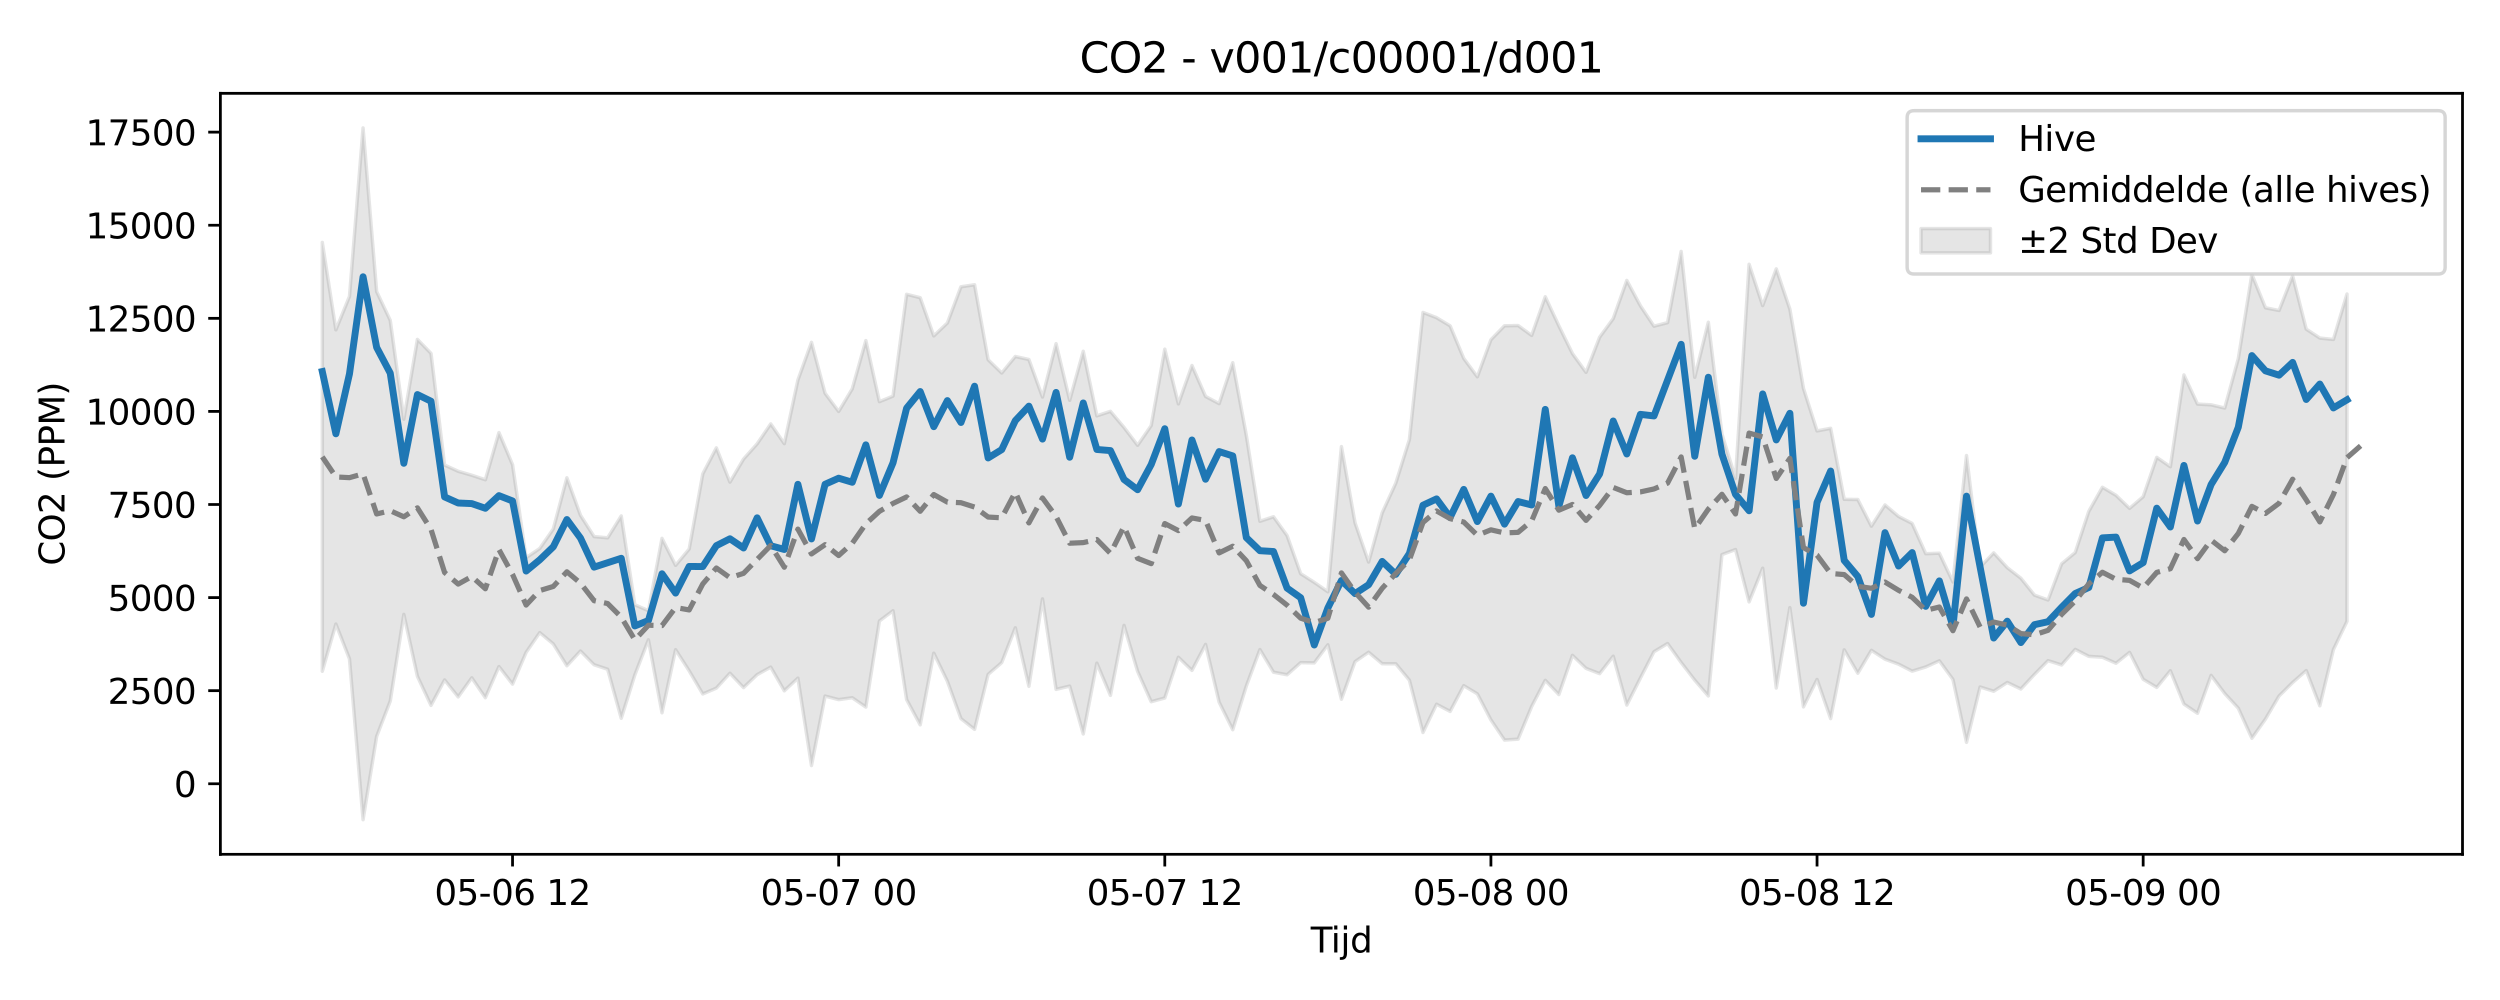 <?xml version="1.0" encoding="utf-8" standalone="no"?>
<!DOCTYPE svg PUBLIC "-//W3C//DTD SVG 1.1//EN"
  "http://www.w3.org/Graphics/SVG/1.1/DTD/svg11.dtd">
<svg xmlns:xlink="http://www.w3.org/1999/xlink" width="720pt" height="288pt" viewBox="0 0 720 288" xmlns="http://www.w3.org/2000/svg" version="1.1">
 <defs>
  <style type="text/css">*{stroke-linejoin: round; stroke-linecap: butt}</style>
 </defs>
 <g id="figure_1">
  <g id="patch_1">
   <path d="M 0 288 
L 720 288 
L 720 0 
L 0 0 
z
" style="fill: #ffffff"/>
  </g>
  <g id="axes_1">
   <g id="patch_2">
    <path d="M 63.47 246.04 
L 709.2 246.04 
L 709.2 26.88 
L 63.47 26.88 
z
" style="fill: #ffffff"/>
   </g>
   <g id="FillBetweenPolyCollection_1">
    <defs>
     <path id="m5812389777" d="M 92.821 -218.193 
L 92.821 -94.668 
L 96.735 -108.271 
L 100.648 -98.239 
L 104.562 -51.922 
L 108.475 -75.922 
L 112.389 -86.077 
L 116.302 -111.054 
L 120.216 -93.215 
L 124.129 -84.841 
L 128.043 -92.182 
L 131.957 -87.289 
L 135.87 -92.785 
L 139.784 -87.049 
L 143.697 -96.034 
L 147.611 -90.97 
L 151.524 -100.105 
L 155.438 -105.805 
L 159.351 -102.541 
L 163.265 -96.256 
L 167.178 -100.506 
L 171.092 -96.552 
L 175.005 -95.25 
L 178.919 -81.133 
L 182.832 -93.615 
L 186.746 -103.739 
L 190.659 -82.714 
L 194.573 -100.89 
L 198.486 -94.786 
L 202.4 -88.138 
L 206.313 -89.815 
L 210.227 -94.106 
L 214.14 -89.966 
L 218.054 -93.7 
L 221.967 -95.873 
L 225.881 -89.045 
L 229.794 -92.695 
L 233.708 -67.521 
L 237.621 -87.535 
L 241.535 -86.505 
L 245.448 -87.052 
L 249.362 -84.362 
L 253.275 -109.152 
L 257.189 -112.102 
L 261.103 -86.526 
L 265.016 -79.244 
L 268.93 -99.886 
L 272.843 -91.8 
L 276.757 -81.037 
L 280.67 -77.95 
L 284.584 -93.783 
L 288.497 -97.166 
L 292.411 -107.2 
L 296.324 -90.341 
L 300.238 -115.527 
L 304.151 -89.458 
L 308.065 -90.4 
L 311.978 -76.618 
L 315.892 -97.01 
L 319.805 -87.729 
L 323.719 -107.884 
L 327.632 -94.645 
L 331.546 -85.904 
L 335.459 -86.982 
L 339.373 -98.703 
L 343.286 -94.925 
L 347.2 -102.399 
L 351.113 -85.773 
L 355.027 -77.84 
L 358.94 -90.417 
L 362.854 -100.925 
L 366.767 -94.404 
L 370.681 -93.666 
L 374.594 -97.156 
L 378.508 -97.083 
L 382.421 -102.306 
L 386.335 -86.616 
L 390.249 -97.446 
L 394.162 -100.152 
L 398.076 -96.839 
L 401.989 -96.819 
L 405.903 -92.101 
L 409.816 -77.033 
L 413.73 -85.182 
L 417.643 -83.107 
L 421.557 -90.533 
L 425.47 -88.182 
L 429.384 -80.668 
L 433.297 -74.86 
L 437.211 -75.127 
L 441.124 -84.536 
L 445.038 -92.062 
L 448.951 -87.968 
L 452.865 -99.263 
L 456.778 -95.507 
L 460.692 -93.991 
L 464.605 -99.009 
L 468.519 -84.94 
L 472.432 -92.714 
L 476.346 -100.299 
L 480.259 -102.662 
L 484.173 -97.203 
L 488.086 -92.11 
L 492 -87.564 
L 495.913 -128.265 
L 499.827 -129.733 
L 503.74 -114.652 
L 507.654 -124.347 
L 511.567 -89.848 
L 515.481 -113.002 
L 519.395 -84.408 
L 523.308 -92.319 
L 527.222 -81.039 
L 531.135 -100.844 
L 535.049 -94.108 
L 538.962 -100.706 
L 542.876 -98.16 
L 546.789 -96.718 
L 550.703 -94.706 
L 554.616 -95.907 
L 558.53 -97.682 
L 562.443 -92.328 
L 566.357 -74.214 
L 570.27 -90.148 
L 574.184 -88.92 
L 578.097 -91.442 
L 582.011 -89.569 
L 585.924 -93.762 
L 589.838 -97.733 
L 593.751 -96.496 
L 597.665 -100.975 
L 601.578 -98.963 
L 605.492 -98.718 
L 609.405 -96.982 
L 613.319 -100.115 
L 617.232 -92.37 
L 621.146 -90.025 
L 625.059 -94.831 
L 628.973 -85.23 
L 632.886 -82.574 
L 636.8 -93.486 
L 640.713 -88.28 
L 644.627 -84.039 
L 648.541 -75.374 
L 652.454 -80.909 
L 656.368 -87.547 
L 660.281 -91.439 
L 664.195 -94.879 
L 668.108 -84.729 
L 672.022 -100.926 
L 675.935 -109.042 
L 675.935 -203.322 
L 675.935 -203.322 
L 672.022 -190.234 
L 668.108 -190.644 
L 664.195 -193.212 
L 660.281 -208.542 
L 656.368 -198.578 
L 652.454 -199.354 
L 648.541 -208.964 
L 644.627 -184.705 
L 640.713 -170.479 
L 636.8 -171.414 
L 632.886 -171.629 
L 628.973 -180.023 
L 625.059 -153.579 
L 621.146 -156.278 
L 617.232 -144.95 
L 613.319 -141.588 
L 609.405 -145.353 
L 605.492 -147.67 
L 601.578 -140.746 
L 597.665 -128.867 
L 593.751 -125.628 
L 589.838 -115.203 
L 585.924 -116.604 
L 582.011 -121.471 
L 578.097 -124.51 
L 574.184 -128.772 
L 570.27 -124.664 
L 566.357 -156.801 
L 562.443 -120.385 
L 558.53 -128.679 
L 554.616 -128.535 
L 550.703 -137.252 
L 546.789 -139.264 
L 542.876 -142.576 
L 538.962 -136.451 
L 535.049 -144.144 
L 531.135 -144.193 
L 527.222 -164.649 
L 523.308 -163.897 
L 519.395 -176.156 
L 515.481 -198.964 
L 511.567 -210.562 
L 507.654 -199.989 
L 503.74 -211.886 
L 499.827 -150.224 
L 495.913 -163.027 
L 492 -195.193 
L 488.086 -179.34 
L 484.173 -215.596 
L 480.259 -195.073 
L 476.346 -194.063 
L 472.432 -199.945 
L 468.519 -207.24 
L 464.605 -196.233 
L 460.692 -190.881 
L 456.778 -180.762 
L 452.865 -186.172 
L 448.951 -194.162 
L 445.038 -202.527 
L 441.124 -191.402 
L 437.211 -194.244 
L 433.297 -194.175 
L 429.384 -190.153 
L 425.47 -179.482 
L 421.557 -184.781 
L 417.643 -194.15 
L 413.73 -196.513 
L 409.816 -198.018 
L 405.903 -161.389 
L 401.989 -148.849 
L 398.076 -140.313 
L 394.162 -126.126 
L 390.249 -137.436 
L 386.335 -159.38 
L 382.421 -117.567 
L 378.508 -120.286 
L 374.594 -122.774 
L 370.681 -133.749 
L 366.767 -139.176 
L 362.854 -137.87 
L 358.94 -162.623 
L 355.027 -183.534 
L 351.113 -171.749 
L 347.2 -173.826 
L 343.286 -182.736 
L 339.373 -171.675 
L 335.459 -187.446 
L 331.546 -165.436 
L 327.632 -159.754 
L 323.719 -164.898 
L 319.805 -169.54 
L 315.892 -168.231 
L 311.978 -186.841 
L 308.065 -172.707 
L 304.151 -189.024 
L 300.238 -173.649 
L 296.324 -184.465 
L 292.411 -185.332 
L 288.497 -180.573 
L 284.584 -184.392 
L 280.67 -205.991 
L 276.757 -205.41 
L 272.843 -194.972 
L 268.93 -191.258 
L 265.016 -202.265 
L 261.103 -203.242 
L 257.189 -173.924 
L 253.275 -172.313 
L 249.362 -189.912 
L 245.448 -176.02 
L 241.535 -169.499 
L 237.621 -174.742 
L 233.708 -189.41 
L 229.794 -178.532 
L 225.881 -160.229 
L 221.967 -165.919 
L 218.054 -160.17 
L 214.14 -155.787 
L 210.227 -149.141 
L 206.313 -159.013 
L 202.4 -151.519 
L 198.486 -129.885 
L 194.573 -125.184 
L 190.659 -132.951 
L 186.746 -112.124 
L 182.832 -113.825 
L 178.919 -139.409 
L 175.005 -133.109 
L 171.092 -133.463 
L 167.178 -139.601 
L 163.265 -150.396 
L 159.351 -135.663 
L 155.438 -130.027 
L 151.524 -127.376 
L 147.611 -154.172 
L 143.697 -163.417 
L 139.784 -149.83 
L 135.87 -151.131 
L 131.957 -152.274 
L 128.043 -154.064 
L 124.129 -186.227 
L 120.216 -190.259 
L 116.302 -167.275 
L 112.389 -195.749 
L 108.475 -204.03 
L 104.562 -251.158 
L 100.648 -202.634 
L 96.735 -193.007 
L 92.821 -218.193 
z
" style="stroke: #808080; stroke-opacity: 0.2"/>
    </defs>
    <g clip-path="url(#p6375b93064)">
     <use xlink:href="#m5812389777" x="0" y="288" style="fill: #808080; fill-opacity: 0.2; stroke: #808080; stroke-opacity: 0.2"/>
    </g>
   </g>
   <g id="matplotlib.axis_1">
    <g id="xtick_1">
     <g id="line2d_1">
      <defs>
       <path id="m07ee975aab" d="M 0 0 
L 0 3.5 
" style="stroke: #000000; stroke-width: 0.8"/>
      </defs>
      <g>
       <use xlink:href="#m07ee975aab" x="147.611" y="246.04" style="stroke: #000000; stroke-width: 0.8"/>
      </g>
     </g>
     <g id="text_1">
      <!-- 05-06 12 -->
      <g transform="translate(125.13 260.638) scale(0.1 -0.1)">
       <defs>
        <path id="DejaVuSans-30" d="M 2034 4250 
Q 1547 4250 1301 3770 
Q 1056 3291 1056 2328 
Q 1056 1369 1301 889 
Q 1547 409 2034 409 
Q 2525 409 2770 889 
Q 3016 1369 3016 2328 
Q 3016 3291 2770 3770 
Q 2525 4250 2034 4250 
z
M 2034 4750 
Q 2819 4750 3233 4129 
Q 3647 3509 3647 2328 
Q 3647 1150 3233 529 
Q 2819 -91 2034 -91 
Q 1250 -91 836 529 
Q 422 1150 422 2328 
Q 422 3509 836 4129 
Q 1250 4750 2034 4750 
z
" transform="scale(0.016)"/>
        <path id="DejaVuSans-35" d="M 691 4666 
L 3169 4666 
L 3169 4134 
L 1269 4134 
L 1269 2991 
Q 1406 3038 1543 3061 
Q 1681 3084 1819 3084 
Q 2600 3084 3056 2656 
Q 3513 2228 3513 1497 
Q 3513 744 3044 326 
Q 2575 -91 1722 -91 
Q 1428 -91 1123 -41 
Q 819 9 494 109 
L 494 744 
Q 775 591 1075 516 
Q 1375 441 1709 441 
Q 2250 441 2565 725 
Q 2881 1009 2881 1497 
Q 2881 1984 2565 2268 
Q 2250 2553 1709 2553 
Q 1456 2553 1204 2497 
Q 953 2441 691 2322 
L 691 4666 
z
" transform="scale(0.016)"/>
        <path id="DejaVuSans-2d" d="M 313 2009 
L 1997 2009 
L 1997 1497 
L 313 1497 
L 313 2009 
z
" transform="scale(0.016)"/>
        <path id="DejaVuSans-36" d="M 2113 2584 
Q 1688 2584 1439 2293 
Q 1191 2003 1191 1497 
Q 1191 994 1439 701 
Q 1688 409 2113 409 
Q 2538 409 2786 701 
Q 3034 994 3034 1497 
Q 3034 2003 2786 2293 
Q 2538 2584 2113 2584 
z
M 3366 4563 
L 3366 3988 
Q 3128 4100 2886 4159 
Q 2644 4219 2406 4219 
Q 1781 4219 1451 3797 
Q 1122 3375 1075 2522 
Q 1259 2794 1537 2939 
Q 1816 3084 2150 3084 
Q 2853 3084 3261 2657 
Q 3669 2231 3669 1497 
Q 3669 778 3244 343 
Q 2819 -91 2113 -91 
Q 1303 -91 875 529 
Q 447 1150 447 2328 
Q 447 3434 972 4092 
Q 1497 4750 2381 4750 
Q 2619 4750 2861 4703 
Q 3103 4656 3366 4563 
z
" transform="scale(0.016)"/>
        <path id="DejaVuSans-20" transform="scale(0.016)"/>
        <path id="DejaVuSans-31" d="M 794 531 
L 1825 531 
L 1825 4091 
L 703 3866 
L 703 4441 
L 1819 4666 
L 2450 4666 
L 2450 531 
L 3481 531 
L 3481 0 
L 794 0 
L 794 531 
z
" transform="scale(0.016)"/>
        <path id="DejaVuSans-32" d="M 1228 531 
L 3431 531 
L 3431 0 
L 469 0 
L 469 531 
Q 828 903 1448 1529 
Q 2069 2156 2228 2338 
Q 2531 2678 2651 2914 
Q 2772 3150 2772 3378 
Q 2772 3750 2511 3984 
Q 2250 4219 1831 4219 
Q 1534 4219 1204 4116 
Q 875 4013 500 3803 
L 500 4441 
Q 881 4594 1212 4672 
Q 1544 4750 1819 4750 
Q 2544 4750 2975 4387 
Q 3406 4025 3406 3419 
Q 3406 3131 3298 2873 
Q 3191 2616 2906 2266 
Q 2828 2175 2409 1742 
Q 1991 1309 1228 531 
z
" transform="scale(0.016)"/>
       </defs>
       <use xlink:href="#DejaVuSans-30"/>
       <use xlink:href="#DejaVuSans-35" transform="translate(63.623 0)"/>
       <use xlink:href="#DejaVuSans-2d" transform="translate(127.246 0)"/>
       <use xlink:href="#DejaVuSans-30" transform="translate(163.33 0)"/>
       <use xlink:href="#DejaVuSans-36" transform="translate(226.953 0)"/>
       <use xlink:href="#DejaVuSans-20" transform="translate(290.576 0)"/>
       <use xlink:href="#DejaVuSans-31" transform="translate(322.363 0)"/>
       <use xlink:href="#DejaVuSans-32" transform="translate(385.986 0)"/>
      </g>
     </g>
    </g>
    <g id="xtick_2">
     <g id="line2d_2">
      <g>
       <use xlink:href="#m07ee975aab" x="241.535" y="246.04" style="stroke: #000000; stroke-width: 0.8"/>
      </g>
     </g>
     <g id="text_2">
      <!-- 05-07 00 -->
      <g transform="translate(219.054 260.638) scale(0.1 -0.1)">
       <defs>
        <path id="DejaVuSans-37" d="M 525 4666 
L 3525 4666 
L 3525 4397 
L 1831 0 
L 1172 0 
L 2766 4134 
L 525 4134 
L 525 4666 
z
" transform="scale(0.016)"/>
       </defs>
       <use xlink:href="#DejaVuSans-30"/>
       <use xlink:href="#DejaVuSans-35" transform="translate(63.623 0)"/>
       <use xlink:href="#DejaVuSans-2d" transform="translate(127.246 0)"/>
       <use xlink:href="#DejaVuSans-30" transform="translate(163.33 0)"/>
       <use xlink:href="#DejaVuSans-37" transform="translate(226.953 0)"/>
       <use xlink:href="#DejaVuSans-20" transform="translate(290.576 0)"/>
       <use xlink:href="#DejaVuSans-30" transform="translate(322.363 0)"/>
       <use xlink:href="#DejaVuSans-30" transform="translate(385.986 0)"/>
      </g>
     </g>
    </g>
    <g id="xtick_3">
     <g id="line2d_3">
      <g>
       <use xlink:href="#m07ee975aab" x="335.459" y="246.04" style="stroke: #000000; stroke-width: 0.8"/>
      </g>
     </g>
     <g id="text_3">
      <!-- 05-07 12 -->
      <g transform="translate(312.979 260.638) scale(0.1 -0.1)">
       <use xlink:href="#DejaVuSans-30"/>
       <use xlink:href="#DejaVuSans-35" transform="translate(63.623 0)"/>
       <use xlink:href="#DejaVuSans-2d" transform="translate(127.246 0)"/>
       <use xlink:href="#DejaVuSans-30" transform="translate(163.33 0)"/>
       <use xlink:href="#DejaVuSans-37" transform="translate(226.953 0)"/>
       <use xlink:href="#DejaVuSans-20" transform="translate(290.576 0)"/>
       <use xlink:href="#DejaVuSans-31" transform="translate(322.363 0)"/>
       <use xlink:href="#DejaVuSans-32" transform="translate(385.986 0)"/>
      </g>
     </g>
    </g>
    <g id="xtick_4">
     <g id="line2d_4">
      <g>
       <use xlink:href="#m07ee975aab" x="429.384" y="246.04" style="stroke: #000000; stroke-width: 0.8"/>
      </g>
     </g>
     <g id="text_4">
      <!-- 05-08 00 -->
      <g transform="translate(406.903 260.638) scale(0.1 -0.1)">
       <defs>
        <path id="DejaVuSans-38" d="M 2034 2216 
Q 1584 2216 1326 1975 
Q 1069 1734 1069 1313 
Q 1069 891 1326 650 
Q 1584 409 2034 409 
Q 2484 409 2743 651 
Q 3003 894 3003 1313 
Q 3003 1734 2745 1975 
Q 2488 2216 2034 2216 
z
M 1403 2484 
Q 997 2584 770 2862 
Q 544 3141 544 3541 
Q 544 4100 942 4425 
Q 1341 4750 2034 4750 
Q 2731 4750 3128 4425 
Q 3525 4100 3525 3541 
Q 3525 3141 3298 2862 
Q 3072 2584 2669 2484 
Q 3125 2378 3379 2068 
Q 3634 1759 3634 1313 
Q 3634 634 3220 271 
Q 2806 -91 2034 -91 
Q 1263 -91 848 271 
Q 434 634 434 1313 
Q 434 1759 690 2068 
Q 947 2378 1403 2484 
z
M 1172 3481 
Q 1172 3119 1398 2916 
Q 1625 2713 2034 2713 
Q 2441 2713 2670 2916 
Q 2900 3119 2900 3481 
Q 2900 3844 2670 4047 
Q 2441 4250 2034 4250 
Q 1625 4250 1398 4047 
Q 1172 3844 1172 3481 
z
" transform="scale(0.016)"/>
       </defs>
       <use xlink:href="#DejaVuSans-30"/>
       <use xlink:href="#DejaVuSans-35" transform="translate(63.623 0)"/>
       <use xlink:href="#DejaVuSans-2d" transform="translate(127.246 0)"/>
       <use xlink:href="#DejaVuSans-30" transform="translate(163.33 0)"/>
       <use xlink:href="#DejaVuSans-38" transform="translate(226.953 0)"/>
       <use xlink:href="#DejaVuSans-20" transform="translate(290.576 0)"/>
       <use xlink:href="#DejaVuSans-30" transform="translate(322.363 0)"/>
       <use xlink:href="#DejaVuSans-30" transform="translate(385.986 0)"/>
      </g>
     </g>
    </g>
    <g id="xtick_5">
     <g id="line2d_5">
      <g>
       <use xlink:href="#m07ee975aab" x="523.308" y="246.04" style="stroke: #000000; stroke-width: 0.8"/>
      </g>
     </g>
     <g id="text_5">
      <!-- 05-08 12 -->
      <g transform="translate(500.828 260.638) scale(0.1 -0.1)">
       <use xlink:href="#DejaVuSans-30"/>
       <use xlink:href="#DejaVuSans-35" transform="translate(63.623 0)"/>
       <use xlink:href="#DejaVuSans-2d" transform="translate(127.246 0)"/>
       <use xlink:href="#DejaVuSans-30" transform="translate(163.33 0)"/>
       <use xlink:href="#DejaVuSans-38" transform="translate(226.953 0)"/>
       <use xlink:href="#DejaVuSans-20" transform="translate(290.576 0)"/>
       <use xlink:href="#DejaVuSans-31" transform="translate(322.363 0)"/>
       <use xlink:href="#DejaVuSans-32" transform="translate(385.986 0)"/>
      </g>
     </g>
    </g>
    <g id="xtick_6">
     <g id="line2d_6">
      <g>
       <use xlink:href="#m07ee975aab" x="617.232" y="246.04" style="stroke: #000000; stroke-width: 0.8"/>
      </g>
     </g>
     <g id="text_6">
      <!-- 05-09 00 -->
      <g transform="translate(594.752 260.638) scale(0.1 -0.1)">
       <defs>
        <path id="DejaVuSans-39" d="M 703 97 
L 703 672 
Q 941 559 1184 500 
Q 1428 441 1663 441 
Q 2288 441 2617 861 
Q 2947 1281 2994 2138 
Q 2813 1869 2534 1725 
Q 2256 1581 1919 1581 
Q 1219 1581 811 2004 
Q 403 2428 403 3163 
Q 403 3881 828 4315 
Q 1253 4750 1959 4750 
Q 2769 4750 3195 4129 
Q 3622 3509 3622 2328 
Q 3622 1225 3098 567 
Q 2575 -91 1691 -91 
Q 1453 -91 1209 -44 
Q 966 3 703 97 
z
M 1959 2075 
Q 2384 2075 2632 2365 
Q 2881 2656 2881 3163 
Q 2881 3666 2632 3958 
Q 2384 4250 1959 4250 
Q 1534 4250 1286 3958 
Q 1038 3666 1038 3163 
Q 1038 2656 1286 2365 
Q 1534 2075 1959 2075 
z
" transform="scale(0.016)"/>
       </defs>
       <use xlink:href="#DejaVuSans-30"/>
       <use xlink:href="#DejaVuSans-35" transform="translate(63.623 0)"/>
       <use xlink:href="#DejaVuSans-2d" transform="translate(127.246 0)"/>
       <use xlink:href="#DejaVuSans-30" transform="translate(163.33 0)"/>
       <use xlink:href="#DejaVuSans-39" transform="translate(226.953 0)"/>
       <use xlink:href="#DejaVuSans-20" transform="translate(290.576 0)"/>
       <use xlink:href="#DejaVuSans-30" transform="translate(322.363 0)"/>
       <use xlink:href="#DejaVuSans-30" transform="translate(385.986 0)"/>
      </g>
     </g>
    </g>
    <g id="text_7">
     <!-- Tijd -->
     <g transform="translate(377.485 274.317) scale(0.1 -0.1)">
      <defs>
       <path id="DejaVuSans-54" d="M -19 4666 
L 3928 4666 
L 3928 4134 
L 2272 4134 
L 2272 0 
L 1638 0 
L 1638 4134 
L -19 4134 
L -19 4666 
z
" transform="scale(0.016)"/>
       <path id="DejaVuSans-69" d="M 603 3500 
L 1178 3500 
L 1178 0 
L 603 0 
L 603 3500 
z
M 603 4863 
L 1178 4863 
L 1178 4134 
L 603 4134 
L 603 4863 
z
" transform="scale(0.016)"/>
       <path id="DejaVuSans-6a" d="M 603 3500 
L 1178 3500 
L 1178 -63 
Q 1178 -731 923 -1031 
Q 669 -1331 103 -1331 
L -116 -1331 
L -116 -844 
L 38 -844 
Q 366 -844 484 -692 
Q 603 -541 603 -63 
L 603 3500 
z
M 603 4863 
L 1178 4863 
L 1178 4134 
L 603 4134 
L 603 4863 
z
" transform="scale(0.016)"/>
       <path id="DejaVuSans-64" d="M 2906 2969 
L 2906 4863 
L 3481 4863 
L 3481 0 
L 2906 0 
L 2906 525 
Q 2725 213 2448 61 
Q 2172 -91 1784 -91 
Q 1150 -91 751 415 
Q 353 922 353 1747 
Q 353 2572 751 3078 
Q 1150 3584 1784 3584 
Q 2172 3584 2448 3432 
Q 2725 3281 2906 2969 
z
M 947 1747 
Q 947 1113 1208 752 
Q 1469 391 1925 391 
Q 2381 391 2643 752 
Q 2906 1113 2906 1747 
Q 2906 2381 2643 2742 
Q 2381 3103 1925 3103 
Q 1469 3103 1208 2742 
Q 947 2381 947 1747 
z
" transform="scale(0.016)"/>
      </defs>
      <use xlink:href="#DejaVuSans-54"/>
      <use xlink:href="#DejaVuSans-69" transform="translate(57.959 0)"/>
      <use xlink:href="#DejaVuSans-6a" transform="translate(85.742 0)"/>
      <use xlink:href="#DejaVuSans-64" transform="translate(113.525 0)"/>
     </g>
    </g>
   </g>
   <g id="matplotlib.axis_2">
    <g id="ytick_1">
     <g id="line2d_7">
      <defs>
       <path id="md4b91d76e1" d="M 0 0 
L -3.5 0 
" style="stroke: #000000; stroke-width: 0.8"/>
      </defs>
      <g>
       <use xlink:href="#md4b91d76e1" x="63.47" y="225.723" style="stroke: #000000; stroke-width: 0.8"/>
      </g>
     </g>
     <g id="text_8">
      <!-- 0 -->
      <g transform="translate(50.108 229.523) scale(0.1 -0.1)">
       <use xlink:href="#DejaVuSans-30"/>
      </g>
     </g>
    </g>
    <g id="ytick_2">
     <g id="line2d_8">
      <g>
       <use xlink:href="#md4b91d76e1" x="63.47" y="198.914" style="stroke: #000000; stroke-width: 0.8"/>
      </g>
     </g>
     <g id="text_9">
      <!-- 2500 -->
      <g transform="translate(31.02 202.713) scale(0.1 -0.1)">
       <use xlink:href="#DejaVuSans-32"/>
       <use xlink:href="#DejaVuSans-35" transform="translate(63.623 0)"/>
       <use xlink:href="#DejaVuSans-30" transform="translate(127.246 0)"/>
       <use xlink:href="#DejaVuSans-30" transform="translate(190.869 0)"/>
      </g>
     </g>
    </g>
    <g id="ytick_3">
     <g id="line2d_9">
      <g>
       <use xlink:href="#md4b91d76e1" x="63.47" y="172.105" style="stroke: #000000; stroke-width: 0.8"/>
      </g>
     </g>
     <g id="text_10">
      <!-- 5000 -->
      <g transform="translate(31.02 175.904) scale(0.1 -0.1)">
       <use xlink:href="#DejaVuSans-35"/>
       <use xlink:href="#DejaVuSans-30" transform="translate(63.623 0)"/>
       <use xlink:href="#DejaVuSans-30" transform="translate(127.246 0)"/>
       <use xlink:href="#DejaVuSans-30" transform="translate(190.869 0)"/>
      </g>
     </g>
    </g>
    <g id="ytick_4">
     <g id="line2d_10">
      <g>
       <use xlink:href="#md4b91d76e1" x="63.47" y="145.296" style="stroke: #000000; stroke-width: 0.8"/>
      </g>
     </g>
     <g id="text_11">
      <!-- 7500 -->
      <g transform="translate(31.02 149.095) scale(0.1 -0.1)">
       <use xlink:href="#DejaVuSans-37"/>
       <use xlink:href="#DejaVuSans-35" transform="translate(63.623 0)"/>
       <use xlink:href="#DejaVuSans-30" transform="translate(127.246 0)"/>
       <use xlink:href="#DejaVuSans-30" transform="translate(190.869 0)"/>
      </g>
     </g>
    </g>
    <g id="ytick_5">
     <g id="line2d_11">
      <g>
       <use xlink:href="#md4b91d76e1" x="63.47" y="118.487" style="stroke: #000000; stroke-width: 0.8"/>
      </g>
     </g>
     <g id="text_12">
      <!-- 10000 -->
      <g transform="translate(24.657 122.286) scale(0.1 -0.1)">
       <use xlink:href="#DejaVuSans-31"/>
       <use xlink:href="#DejaVuSans-30" transform="translate(63.623 0)"/>
       <use xlink:href="#DejaVuSans-30" transform="translate(127.246 0)"/>
       <use xlink:href="#DejaVuSans-30" transform="translate(190.869 0)"/>
       <use xlink:href="#DejaVuSans-30" transform="translate(254.492 0)"/>
      </g>
     </g>
    </g>
    <g id="ytick_6">
     <g id="line2d_12">
      <g>
       <use xlink:href="#md4b91d76e1" x="63.47" y="91.677" style="stroke: #000000; stroke-width: 0.8"/>
      </g>
     </g>
     <g id="text_13">
      <!-- 12500 -->
      <g transform="translate(24.657 95.477) scale(0.1 -0.1)">
       <use xlink:href="#DejaVuSans-31"/>
       <use xlink:href="#DejaVuSans-32" transform="translate(63.623 0)"/>
       <use xlink:href="#DejaVuSans-35" transform="translate(127.246 0)"/>
       <use xlink:href="#DejaVuSans-30" transform="translate(190.869 0)"/>
       <use xlink:href="#DejaVuSans-30" transform="translate(254.492 0)"/>
      </g>
     </g>
    </g>
    <g id="ytick_7">
     <g id="line2d_13">
      <g>
       <use xlink:href="#md4b91d76e1" x="63.47" y="64.868" style="stroke: #000000; stroke-width: 0.8"/>
      </g>
     </g>
     <g id="text_14">
      <!-- 15000 -->
      <g transform="translate(24.657 68.667) scale(0.1 -0.1)">
       <use xlink:href="#DejaVuSans-31"/>
       <use xlink:href="#DejaVuSans-35" transform="translate(63.623 0)"/>
       <use xlink:href="#DejaVuSans-30" transform="translate(127.246 0)"/>
       <use xlink:href="#DejaVuSans-30" transform="translate(190.869 0)"/>
       <use xlink:href="#DejaVuSans-30" transform="translate(254.492 0)"/>
      </g>
     </g>
    </g>
    <g id="ytick_8">
     <g id="line2d_14">
      <g>
       <use xlink:href="#md4b91d76e1" x="63.47" y="38.059" style="stroke: #000000; stroke-width: 0.8"/>
      </g>
     </g>
     <g id="text_15">
      <!-- 17500 -->
      <g transform="translate(24.657 41.858) scale(0.1 -0.1)">
       <use xlink:href="#DejaVuSans-31"/>
       <use xlink:href="#DejaVuSans-37" transform="translate(63.623 0)"/>
       <use xlink:href="#DejaVuSans-35" transform="translate(127.246 0)"/>
       <use xlink:href="#DejaVuSans-30" transform="translate(190.869 0)"/>
       <use xlink:href="#DejaVuSans-30" transform="translate(254.492 0)"/>
      </g>
     </g>
    </g>
    <g id="text_16">
     <!-- CO2 (PPM) -->
     <g transform="translate(18.578 162.903) rotate(-90) scale(0.1 -0.1)">
      <defs>
       <path id="DejaVuSans-43" d="M 4122 4306 
L 4122 3641 
Q 3803 3938 3442 4084 
Q 3081 4231 2675 4231 
Q 1875 4231 1450 3742 
Q 1025 3253 1025 2328 
Q 1025 1406 1450 917 
Q 1875 428 2675 428 
Q 3081 428 3442 575 
Q 3803 722 4122 1019 
L 4122 359 
Q 3791 134 3420 21 
Q 3050 -91 2638 -91 
Q 1578 -91 968 557 
Q 359 1206 359 2328 
Q 359 3453 968 4101 
Q 1578 4750 2638 4750 
Q 3056 4750 3426 4639 
Q 3797 4528 4122 4306 
z
" transform="scale(0.016)"/>
       <path id="DejaVuSans-4f" d="M 2522 4238 
Q 1834 4238 1429 3725 
Q 1025 3213 1025 2328 
Q 1025 1447 1429 934 
Q 1834 422 2522 422 
Q 3209 422 3611 934 
Q 4013 1447 4013 2328 
Q 4013 3213 3611 3725 
Q 3209 4238 2522 4238 
z
M 2522 4750 
Q 3503 4750 4090 4092 
Q 4678 3434 4678 2328 
Q 4678 1225 4090 567 
Q 3503 -91 2522 -91 
Q 1538 -91 948 565 
Q 359 1222 359 2328 
Q 359 3434 948 4092 
Q 1538 4750 2522 4750 
z
" transform="scale(0.016)"/>
       <path id="DejaVuSans-28" d="M 1984 4856 
Q 1566 4138 1362 3434 
Q 1159 2731 1159 2009 
Q 1159 1288 1364 580 
Q 1569 -128 1984 -844 
L 1484 -844 
Q 1016 -109 783 600 
Q 550 1309 550 2009 
Q 550 2706 781 3412 
Q 1013 4119 1484 4856 
L 1984 4856 
z
" transform="scale(0.016)"/>
       <path id="DejaVuSans-50" d="M 1259 4147 
L 1259 2394 
L 2053 2394 
Q 2494 2394 2734 2622 
Q 2975 2850 2975 3272 
Q 2975 3691 2734 3919 
Q 2494 4147 2053 4147 
L 1259 4147 
z
M 628 4666 
L 2053 4666 
Q 2838 4666 3239 4311 
Q 3641 3956 3641 3272 
Q 3641 2581 3239 2228 
Q 2838 1875 2053 1875 
L 1259 1875 
L 1259 0 
L 628 0 
L 628 4666 
z
" transform="scale(0.016)"/>
       <path id="DejaVuSans-4d" d="M 628 4666 
L 1569 4666 
L 2759 1491 
L 3956 4666 
L 4897 4666 
L 4897 0 
L 4281 0 
L 4281 4097 
L 3078 897 
L 2444 897 
L 1241 4097 
L 1241 0 
L 628 0 
L 628 4666 
z
" transform="scale(0.016)"/>
       <path id="DejaVuSans-29" d="M 513 4856 
L 1013 4856 
Q 1481 4119 1714 3412 
Q 1947 2706 1947 2009 
Q 1947 1309 1714 600 
Q 1481 -109 1013 -844 
L 513 -844 
Q 928 -128 1133 580 
Q 1338 1288 1338 2009 
Q 1338 2731 1133 3434 
Q 928 4138 513 4856 
z
" transform="scale(0.016)"/>
      </defs>
      <use xlink:href="#DejaVuSans-43"/>
      <use xlink:href="#DejaVuSans-4f" transform="translate(69.824 0)"/>
      <use xlink:href="#DejaVuSans-32" transform="translate(148.535 0)"/>
      <use xlink:href="#DejaVuSans-20" transform="translate(212.158 0)"/>
      <use xlink:href="#DejaVuSans-28" transform="translate(243.945 0)"/>
      <use xlink:href="#DejaVuSans-50" transform="translate(282.959 0)"/>
      <use xlink:href="#DejaVuSans-50" transform="translate(343.262 0)"/>
      <use xlink:href="#DejaVuSans-4d" transform="translate(403.564 0)"/>
      <use xlink:href="#DejaVuSans-29" transform="translate(489.844 0)"/>
     </g>
    </g>
   </g>
   <g id="line2d_15">
    <path d="M 92.821 107.012 
L 96.735 124.928 
L 100.648 107.681 
L 104.562 79.72 
L 108.475 100.052 
L 112.389 107.463 
L 116.302 133.425 
L 120.216 113.636 
L 124.129 115.555 
L 128.043 143.112 
L 131.957 144.867 
L 135.87 145.035 
L 139.784 146.384 
L 143.697 142.743 
L 147.611 144.277 
L 151.524 164.459 
L 155.438 161.231 
L 159.351 157.471 
L 163.265 149.633 
L 167.178 154.958 
L 171.092 163.337 
L 178.919 160.788 
L 182.832 180.266 
L 186.746 178.721 
L 190.659 165.252 
L 194.573 170.807 
L 198.486 163.14 
L 202.4 163.165 
L 206.313 157.153 
L 210.227 155.169 
L 214.14 157.817 
L 218.054 149.138 
L 221.967 157.167 
L 225.881 158.25 
L 229.794 139.487 
L 233.708 155.208 
L 237.621 139.473 
L 241.535 137.721 
L 245.448 138.89 
L 249.362 128.12 
L 253.275 142.676 
L 257.189 133.299 
L 261.103 117.554 
L 265.016 112.767 
L 268.93 122.88 
L 272.843 115.377 
L 276.757 121.671 
L 280.67 111.23 
L 284.584 131.888 
L 288.497 129.485 
L 292.411 121.142 
L 296.324 116.978 
L 300.238 126.454 
L 304.151 113.021 
L 308.065 131.68 
L 311.978 116.056 
L 315.892 129.446 
L 319.805 129.771 
L 323.719 138.086 
L 327.632 141.038 
L 331.546 133.782 
L 335.459 123.477 
L 339.373 145.16 
L 343.286 126.722 
L 347.2 138.018 
L 351.113 130.054 
L 355.027 131.301 
L 358.94 154.833 
L 362.854 158.604 
L 366.767 158.84 
L 370.681 169.378 
L 374.594 172.148 
L 378.508 185.756 
L 382.421 175.097 
L 386.335 167.188 
L 390.249 170.961 
L 394.162 168.398 
L 398.076 161.692 
L 401.989 165.403 
L 405.903 159.419 
L 409.816 145.51 
L 413.73 143.684 
L 417.643 149.006 
L 421.557 140.956 
L 425.47 150.207 
L 429.384 142.897 
L 433.297 150.954 
L 437.211 144.441 
L 441.124 145.435 
L 445.038 117.911 
L 448.951 145.81 
L 452.865 131.848 
L 456.778 142.704 
L 460.692 136.492 
L 464.605 121.25 
L 468.519 130.744 
L 472.432 119.334 
L 476.346 119.791 
L 484.173 99.166 
L 488.086 131.401 
L 492 108.648 
L 495.913 130.787 
L 499.827 142.382 
L 503.74 147.097 
L 507.654 113.457 
L 511.567 126.694 
L 515.481 119.033 
L 519.395 173.724 
L 523.308 144.695 
L 527.222 135.66 
L 531.135 161.403 
L 535.049 166.041 
L 538.962 176.945 
L 542.876 153.408 
L 546.789 163.018 
L 550.703 159.147 
L 554.616 174.625 
L 558.53 167.301 
L 562.443 180.469 
L 566.357 142.894 
L 574.184 183.751 
L 578.097 178.904 
L 582.011 185.056 
L 585.924 179.905 
L 589.838 179.054 
L 593.751 174.89 
L 597.665 170.929 
L 601.578 169.192 
L 605.492 154.908 
L 609.405 154.69 
L 613.319 164.416 
L 617.232 162.035 
L 621.146 146.357 
L 625.059 151.773 
L 628.973 134.05 
L 632.886 150.053 
L 636.8 139.551 
L 640.713 133.183 
L 644.627 123.044 
L 648.541 102.412 
L 652.454 106.808 
L 656.368 108.052 
L 660.281 104.374 
L 664.195 115.044 
L 668.108 110.61 
L 672.022 117.482 
L 675.935 115.151 
L 675.935 115.151 
" clip-path="url(#p6375b93064)" style="fill: none; stroke: #1f77b4; stroke-width: 2; stroke-linecap: square"/>
   </g>
   <g id="line2d_16">
    <path d="M 92.821 131.569 
L 96.735 137.361 
L 100.648 137.564 
L 104.562 136.46 
L 108.475 148.024 
L 112.389 147.087 
L 116.302 148.835 
L 120.216 146.263 
L 124.129 152.466 
L 128.043 164.877 
L 131.957 168.218 
L 135.87 166.042 
L 139.784 169.56 
L 143.697 158.275 
L 147.611 165.429 
L 151.524 174.259 
L 155.438 170.084 
L 159.351 168.898 
L 163.265 164.674 
L 167.178 167.947 
L 171.092 172.993 
L 175.005 173.821 
L 178.919 177.729 
L 182.832 184.28 
L 186.746 180.068 
L 190.659 180.168 
L 194.573 174.963 
L 198.486 175.664 
L 202.4 168.171 
L 206.313 163.586 
L 210.227 166.377 
L 214.14 165.124 
L 221.967 157.104 
L 225.881 163.363 
L 229.794 152.387 
L 233.708 159.534 
L 237.621 156.861 
L 241.535 159.998 
L 245.448 156.464 
L 249.362 150.863 
L 253.275 147.268 
L 257.189 144.987 
L 261.103 143.116 
L 265.016 147.246 
L 268.93 142.428 
L 272.843 144.614 
L 276.757 144.777 
L 280.67 146.03 
L 284.584 148.912 
L 288.497 149.13 
L 292.411 141.734 
L 296.324 150.597 
L 300.238 143.412 
L 304.151 148.759 
L 308.065 156.447 
L 311.978 156.271 
L 315.892 155.379 
L 319.805 159.366 
L 323.719 151.609 
L 327.632 160.8 
L 331.546 162.33 
L 335.459 150.786 
L 339.373 152.811 
L 343.286 149.17 
L 347.2 149.888 
L 351.113 159.239 
L 355.027 157.313 
L 358.94 161.48 
L 362.854 168.602 
L 366.767 171.21 
L 370.681 174.293 
L 374.594 178.035 
L 378.508 179.316 
L 382.421 178.064 
L 386.335 165.002 
L 390.249 170.559 
L 394.162 174.861 
L 398.076 169.424 
L 401.989 165.166 
L 405.903 161.255 
L 409.816 150.474 
L 413.73 147.153 
L 417.643 149.372 
L 421.557 150.343 
L 425.47 154.168 
L 429.384 152.59 
L 433.297 153.482 
L 437.211 153.314 
L 441.124 150.031 
L 445.038 140.705 
L 448.951 146.935 
L 452.865 145.282 
L 456.778 149.866 
L 460.692 145.564 
L 464.605 140.379 
L 468.519 141.91 
L 472.432 141.671 
L 476.346 140.819 
L 480.259 139.133 
L 484.173 131.6 
L 488.086 152.275 
L 492 146.622 
L 495.913 142.354 
L 499.827 148.022 
L 503.74 124.731 
L 507.654 125.832 
L 511.567 137.795 
L 515.481 132.017 
L 519.395 157.718 
L 523.308 159.892 
L 527.222 165.156 
L 531.135 165.481 
L 535.049 168.874 
L 538.962 169.421 
L 542.876 167.632 
L 546.789 170.009 
L 550.703 172.021 
L 554.616 175.779 
L 558.53 174.82 
L 562.443 181.644 
L 566.357 172.492 
L 570.27 180.594 
L 574.184 179.154 
L 578.097 180.024 
L 582.011 182.48 
L 585.924 182.817 
L 589.838 181.532 
L 593.751 176.938 
L 597.665 173.079 
L 601.578 168.145 
L 605.492 164.806 
L 609.405 166.832 
L 613.319 167.149 
L 617.232 169.34 
L 621.146 164.849 
L 625.059 163.795 
L 628.973 155.374 
L 632.886 160.899 
L 636.8 155.55 
L 640.713 158.62 
L 644.627 153.628 
L 648.541 145.831 
L 652.454 147.869 
L 656.368 144.938 
L 660.281 138.01 
L 664.195 143.954 
L 668.108 150.314 
L 672.022 142.42 
L 675.935 131.818 
L 679.849 128.395 
L 679.849 128.395 
" clip-path="url(#p6375b93064)" style="fill: none; stroke-dasharray: 5.55,2.4; stroke-dashoffset: 0; stroke: #808080; stroke-width: 1.5"/>
   </g>
   <g id="patch_3">
    <path d="M 63.47 246.04 
L 63.47 26.88 
" style="fill: none; stroke: #000000; stroke-width: 0.8; stroke-linejoin: miter; stroke-linecap: square"/>
   </g>
   <g id="patch_4">
    <path d="M 709.2 246.04 
L 709.2 26.88 
" style="fill: none; stroke: #000000; stroke-width: 0.8; stroke-linejoin: miter; stroke-linecap: square"/>
   </g>
   <g id="patch_5">
    <path d="M 63.47 246.04 
L 709.2 246.04 
" style="fill: none; stroke: #000000; stroke-width: 0.8; stroke-linejoin: miter; stroke-linecap: square"/>
   </g>
   <g id="patch_6">
    <path d="M 63.47 26.88 
L 709.2 26.88 
" style="fill: none; stroke: #000000; stroke-width: 0.8; stroke-linejoin: miter; stroke-linecap: square"/>
   </g>
   <g id="text_17">
    <!-- CO2 - v001/c00001/d001 -->
    <g transform="translate(310.932 20.88) scale(0.12 -0.12)">
     <defs>
      <path id="DejaVuSans-76" d="M 191 3500 
L 800 3500 
L 1894 563 
L 2988 3500 
L 3597 3500 
L 2284 0 
L 1503 0 
L 191 3500 
z
" transform="scale(0.016)"/>
      <path id="DejaVuSans-2f" d="M 1625 4666 
L 2156 4666 
L 531 -594 
L 0 -594 
L 1625 4666 
z
" transform="scale(0.016)"/>
      <path id="DejaVuSans-63" d="M 3122 3366 
L 3122 2828 
Q 2878 2963 2633 3030 
Q 2388 3097 2138 3097 
Q 1578 3097 1268 2742 
Q 959 2388 959 1747 
Q 959 1106 1268 751 
Q 1578 397 2138 397 
Q 2388 397 2633 464 
Q 2878 531 3122 666 
L 3122 134 
Q 2881 22 2623 -34 
Q 2366 -91 2075 -91 
Q 1284 -91 818 406 
Q 353 903 353 1747 
Q 353 2603 823 3093 
Q 1294 3584 2113 3584 
Q 2378 3584 2631 3529 
Q 2884 3475 3122 3366 
z
" transform="scale(0.016)"/>
     </defs>
     <use xlink:href="#DejaVuSans-43"/>
     <use xlink:href="#DejaVuSans-4f" transform="translate(69.824 0)"/>
     <use xlink:href="#DejaVuSans-32" transform="translate(148.535 0)"/>
     <use xlink:href="#DejaVuSans-20" transform="translate(212.158 0)"/>
     <use xlink:href="#DejaVuSans-2d" transform="translate(243.945 0)"/>
     <use xlink:href="#DejaVuSans-20" transform="translate(280.029 0)"/>
     <use xlink:href="#DejaVuSans-76" transform="translate(311.816 0)"/>
     <use xlink:href="#DejaVuSans-30" transform="translate(370.996 0)"/>
     <use xlink:href="#DejaVuSans-30" transform="translate(434.619 0)"/>
     <use xlink:href="#DejaVuSans-31" transform="translate(498.242 0)"/>
     <use xlink:href="#DejaVuSans-2f" transform="translate(561.865 0)"/>
     <use xlink:href="#DejaVuSans-63" transform="translate(595.557 0)"/>
     <use xlink:href="#DejaVuSans-30" transform="translate(650.537 0)"/>
     <use xlink:href="#DejaVuSans-30" transform="translate(714.16 0)"/>
     <use xlink:href="#DejaVuSans-30" transform="translate(777.783 0)"/>
     <use xlink:href="#DejaVuSans-30" transform="translate(841.406 0)"/>
     <use xlink:href="#DejaVuSans-31" transform="translate(905.029 0)"/>
     <use xlink:href="#DejaVuSans-2f" transform="translate(968.652 0)"/>
     <use xlink:href="#DejaVuSans-64" transform="translate(1002.344 0)"/>
     <use xlink:href="#DejaVuSans-30" transform="translate(1065.82 0)"/>
     <use xlink:href="#DejaVuSans-30" transform="translate(1129.443 0)"/>
     <use xlink:href="#DejaVuSans-31" transform="translate(1193.066 0)"/>
    </g>
   </g>
   <g id="legend_1">
    <g id="patch_7">
     <path d="M 551.256 78.914 
L 702.2 78.914 
Q 704.2 78.914 704.2 76.914 
L 704.2 33.88 
Q 704.2 31.88 702.2 31.88 
L 551.256 31.88 
Q 549.256 31.88 549.256 33.88 
L 549.256 76.914 
Q 549.256 78.914 551.256 78.914 
z
" style="fill: #ffffff; opacity: 0.8; stroke: #cccccc; stroke-linejoin: miter"/>
    </g>
    <g id="line2d_17">
     <path d="M 553.256 39.978 
L 563.256 39.978 
L 573.256 39.978 
" style="fill: none; stroke: #1f77b4; stroke-width: 2; stroke-linecap: square"/>
    </g>
    <g id="text_18">
     <!-- Hive -->
     <g transform="translate(581.256 43.478) scale(0.1 -0.1)">
      <defs>
       <path id="DejaVuSans-48" d="M 628 4666 
L 1259 4666 
L 1259 2753 
L 3553 2753 
L 3553 4666 
L 4184 4666 
L 4184 0 
L 3553 0 
L 3553 2222 
L 1259 2222 
L 1259 0 
L 628 0 
L 628 4666 
z
" transform="scale(0.016)"/>
       <path id="DejaVuSans-65" d="M 3597 1894 
L 3597 1613 
L 953 1613 
Q 991 1019 1311 708 
Q 1631 397 2203 397 
Q 2534 397 2845 478 
Q 3156 559 3463 722 
L 3463 178 
Q 3153 47 2828 -22 
Q 2503 -91 2169 -91 
Q 1331 -91 842 396 
Q 353 884 353 1716 
Q 353 2575 817 3079 
Q 1281 3584 2069 3584 
Q 2775 3584 3186 3129 
Q 3597 2675 3597 1894 
z
M 3022 2063 
Q 3016 2534 2758 2815 
Q 2500 3097 2075 3097 
Q 1594 3097 1305 2825 
Q 1016 2553 972 2059 
L 3022 2063 
z
" transform="scale(0.016)"/>
      </defs>
      <use xlink:href="#DejaVuSans-48"/>
      <use xlink:href="#DejaVuSans-69" transform="translate(75.195 0)"/>
      <use xlink:href="#DejaVuSans-76" transform="translate(102.979 0)"/>
      <use xlink:href="#DejaVuSans-65" transform="translate(162.158 0)"/>
     </g>
    </g>
    <g id="line2d_18">
     <path d="M 553.256 54.657 
L 563.256 54.657 
L 573.256 54.657 
" style="fill: none; stroke-dasharray: 5.55,2.4; stroke-dashoffset: 0; stroke: #808080; stroke-width: 1.5"/>
    </g>
    <g id="text_19">
     <!-- Gemiddelde (alle hives) -->
     <g transform="translate(581.256 58.157) scale(0.1 -0.1)">
      <defs>
       <path id="DejaVuSans-47" d="M 3809 666 
L 3809 1919 
L 2778 1919 
L 2778 2438 
L 4434 2438 
L 4434 434 
Q 4069 175 3628 42 
Q 3188 -91 2688 -91 
Q 1594 -91 976 548 
Q 359 1188 359 2328 
Q 359 3472 976 4111 
Q 1594 4750 2688 4750 
Q 3144 4750 3555 4637 
Q 3966 4525 4313 4306 
L 4313 3634 
Q 3963 3931 3569 4081 
Q 3175 4231 2741 4231 
Q 1884 4231 1454 3753 
Q 1025 3275 1025 2328 
Q 1025 1384 1454 906 
Q 1884 428 2741 428 
Q 3075 428 3337 486 
Q 3600 544 3809 666 
z
" transform="scale(0.016)"/>
       <path id="DejaVuSans-6d" d="M 3328 2828 
Q 3544 3216 3844 3400 
Q 4144 3584 4550 3584 
Q 5097 3584 5394 3201 
Q 5691 2819 5691 2113 
L 5691 0 
L 5113 0 
L 5113 2094 
Q 5113 2597 4934 2840 
Q 4756 3084 4391 3084 
Q 3944 3084 3684 2787 
Q 3425 2491 3425 1978 
L 3425 0 
L 2847 0 
L 2847 2094 
Q 2847 2600 2669 2842 
Q 2491 3084 2119 3084 
Q 1678 3084 1418 2786 
Q 1159 2488 1159 1978 
L 1159 0 
L 581 0 
L 581 3500 
L 1159 3500 
L 1159 2956 
Q 1356 3278 1631 3431 
Q 1906 3584 2284 3584 
Q 2666 3584 2933 3390 
Q 3200 3197 3328 2828 
z
" transform="scale(0.016)"/>
       <path id="DejaVuSans-6c" d="M 603 4863 
L 1178 4863 
L 1178 0 
L 603 0 
L 603 4863 
z
" transform="scale(0.016)"/>
       <path id="DejaVuSans-61" d="M 2194 1759 
Q 1497 1759 1228 1600 
Q 959 1441 959 1056 
Q 959 750 1161 570 
Q 1363 391 1709 391 
Q 2188 391 2477 730 
Q 2766 1069 2766 1631 
L 2766 1759 
L 2194 1759 
z
M 3341 1997 
L 3341 0 
L 2766 0 
L 2766 531 
Q 2569 213 2275 61 
Q 1981 -91 1556 -91 
Q 1019 -91 701 211 
Q 384 513 384 1019 
Q 384 1609 779 1909 
Q 1175 2209 1959 2209 
L 2766 2209 
L 2766 2266 
Q 2766 2663 2505 2880 
Q 2244 3097 1772 3097 
Q 1472 3097 1187 3025 
Q 903 2953 641 2809 
L 641 3341 
Q 956 3463 1253 3523 
Q 1550 3584 1831 3584 
Q 2591 3584 2966 3190 
Q 3341 2797 3341 1997 
z
" transform="scale(0.016)"/>
       <path id="DejaVuSans-68" d="M 3513 2113 
L 3513 0 
L 2938 0 
L 2938 2094 
Q 2938 2591 2744 2837 
Q 2550 3084 2163 3084 
Q 1697 3084 1428 2787 
Q 1159 2491 1159 1978 
L 1159 0 
L 581 0 
L 581 4863 
L 1159 4863 
L 1159 2956 
Q 1366 3272 1645 3428 
Q 1925 3584 2291 3584 
Q 2894 3584 3203 3211 
Q 3513 2838 3513 2113 
z
" transform="scale(0.016)"/>
       <path id="DejaVuSans-73" d="M 2834 3397 
L 2834 2853 
Q 2591 2978 2328 3040 
Q 2066 3103 1784 3103 
Q 1356 3103 1142 2972 
Q 928 2841 928 2578 
Q 928 2378 1081 2264 
Q 1234 2150 1697 2047 
L 1894 2003 
Q 2506 1872 2764 1633 
Q 3022 1394 3022 966 
Q 3022 478 2636 193 
Q 2250 -91 1575 -91 
Q 1294 -91 989 -36 
Q 684 19 347 128 
L 347 722 
Q 666 556 975 473 
Q 1284 391 1588 391 
Q 1994 391 2212 530 
Q 2431 669 2431 922 
Q 2431 1156 2273 1281 
Q 2116 1406 1581 1522 
L 1381 1569 
Q 847 1681 609 1914 
Q 372 2147 372 2553 
Q 372 3047 722 3315 
Q 1072 3584 1716 3584 
Q 2034 3584 2315 3537 
Q 2597 3491 2834 3397 
z
" transform="scale(0.016)"/>
      </defs>
      <use xlink:href="#DejaVuSans-47"/>
      <use xlink:href="#DejaVuSans-65" transform="translate(77.49 0)"/>
      <use xlink:href="#DejaVuSans-6d" transform="translate(139.014 0)"/>
      <use xlink:href="#DejaVuSans-69" transform="translate(236.426 0)"/>
      <use xlink:href="#DejaVuSans-64" transform="translate(264.209 0)"/>
      <use xlink:href="#DejaVuSans-64" transform="translate(327.686 0)"/>
      <use xlink:href="#DejaVuSans-65" transform="translate(391.162 0)"/>
      <use xlink:href="#DejaVuSans-6c" transform="translate(452.686 0)"/>
      <use xlink:href="#DejaVuSans-64" transform="translate(480.469 0)"/>
      <use xlink:href="#DejaVuSans-65" transform="translate(543.945 0)"/>
      <use xlink:href="#DejaVuSans-20" transform="translate(605.469 0)"/>
      <use xlink:href="#DejaVuSans-28" transform="translate(637.256 0)"/>
      <use xlink:href="#DejaVuSans-61" transform="translate(676.27 0)"/>
      <use xlink:href="#DejaVuSans-6c" transform="translate(737.549 0)"/>
      <use xlink:href="#DejaVuSans-6c" transform="translate(765.332 0)"/>
      <use xlink:href="#DejaVuSans-65" transform="translate(793.115 0)"/>
      <use xlink:href="#DejaVuSans-20" transform="translate(854.639 0)"/>
      <use xlink:href="#DejaVuSans-68" transform="translate(886.426 0)"/>
      <use xlink:href="#DejaVuSans-69" transform="translate(949.805 0)"/>
      <use xlink:href="#DejaVuSans-76" transform="translate(977.588 0)"/>
      <use xlink:href="#DejaVuSans-65" transform="translate(1036.768 0)"/>
      <use xlink:href="#DejaVuSans-73" transform="translate(1098.291 0)"/>
      <use xlink:href="#DejaVuSans-29" transform="translate(1150.391 0)"/>
     </g>
    </g>
    <g id="patch_8">
     <path d="M 553.256 72.835 
L 573.256 72.835 
L 573.256 65.835 
L 553.256 65.835 
z
" style="fill: #808080; fill-opacity: 0.2; stroke: #808080; stroke-opacity: 0.2; stroke-linejoin: miter"/>
    </g>
    <g id="text_20">
     <!-- ±2 Std Dev -->
     <g transform="translate(581.256 72.835) scale(0.1 -0.1)">
      <defs>
       <path id="DejaVuSans-b1" d="M 2944 4013 
L 2944 2803 
L 4684 2803 
L 4684 2272 
L 2944 2272 
L 2944 1063 
L 2419 1063 
L 2419 2272 
L 678 2272 
L 678 2803 
L 2419 2803 
L 2419 4013 
L 2944 4013 
z
M 678 531 
L 4684 531 
L 4684 0 
L 678 0 
L 678 531 
z
" transform="scale(0.016)"/>
       <path id="DejaVuSans-53" d="M 3425 4513 
L 3425 3897 
Q 3066 4069 2747 4153 
Q 2428 4238 2131 4238 
Q 1616 4238 1336 4038 
Q 1056 3838 1056 3469 
Q 1056 3159 1242 3001 
Q 1428 2844 1947 2747 
L 2328 2669 
Q 3034 2534 3370 2195 
Q 3706 1856 3706 1288 
Q 3706 609 3251 259 
Q 2797 -91 1919 -91 
Q 1588 -91 1214 -16 
Q 841 59 441 206 
L 441 856 
Q 825 641 1194 531 
Q 1563 422 1919 422 
Q 2459 422 2753 634 
Q 3047 847 3047 1241 
Q 3047 1584 2836 1778 
Q 2625 1972 2144 2069 
L 1759 2144 
Q 1053 2284 737 2584 
Q 422 2884 422 3419 
Q 422 4038 858 4394 
Q 1294 4750 2059 4750 
Q 2388 4750 2728 4690 
Q 3069 4631 3425 4513 
z
" transform="scale(0.016)"/>
       <path id="DejaVuSans-74" d="M 1172 4494 
L 1172 3500 
L 2356 3500 
L 2356 3053 
L 1172 3053 
L 1172 1153 
Q 1172 725 1289 603 
Q 1406 481 1766 481 
L 2356 481 
L 2356 0 
L 1766 0 
Q 1100 0 847 248 
Q 594 497 594 1153 
L 594 3053 
L 172 3053 
L 172 3500 
L 594 3500 
L 594 4494 
L 1172 4494 
z
" transform="scale(0.016)"/>
       <path id="DejaVuSans-44" d="M 1259 4147 
L 1259 519 
L 2022 519 
Q 2988 519 3436 956 
Q 3884 1394 3884 2338 
Q 3884 3275 3436 3711 
Q 2988 4147 2022 4147 
L 1259 4147 
z
M 628 4666 
L 1925 4666 
Q 3281 4666 3915 4102 
Q 4550 3538 4550 2338 
Q 4550 1131 3912 565 
Q 3275 0 1925 0 
L 628 0 
L 628 4666 
z
" transform="scale(0.016)"/>
      </defs>
      <use xlink:href="#DejaVuSans-b1"/>
      <use xlink:href="#DejaVuSans-32" transform="translate(83.789 0)"/>
      <use xlink:href="#DejaVuSans-20" transform="translate(147.412 0)"/>
      <use xlink:href="#DejaVuSans-53" transform="translate(179.199 0)"/>
      <use xlink:href="#DejaVuSans-74" transform="translate(242.676 0)"/>
      <use xlink:href="#DejaVuSans-64" transform="translate(281.885 0)"/>
      <use xlink:href="#DejaVuSans-20" transform="translate(345.361 0)"/>
      <use xlink:href="#DejaVuSans-44" transform="translate(377.148 0)"/>
      <use xlink:href="#DejaVuSans-65" transform="translate(454.15 0)"/>
      <use xlink:href="#DejaVuSans-76" transform="translate(515.674 0)"/>
     </g>
    </g>
   </g>
  </g>
 </g>
 <defs>
  <clipPath id="p6375b93064">
   <rect x="63.47" y="26.88" width="645.73" height="219.16"/>
  </clipPath>
 </defs>
</svg>
